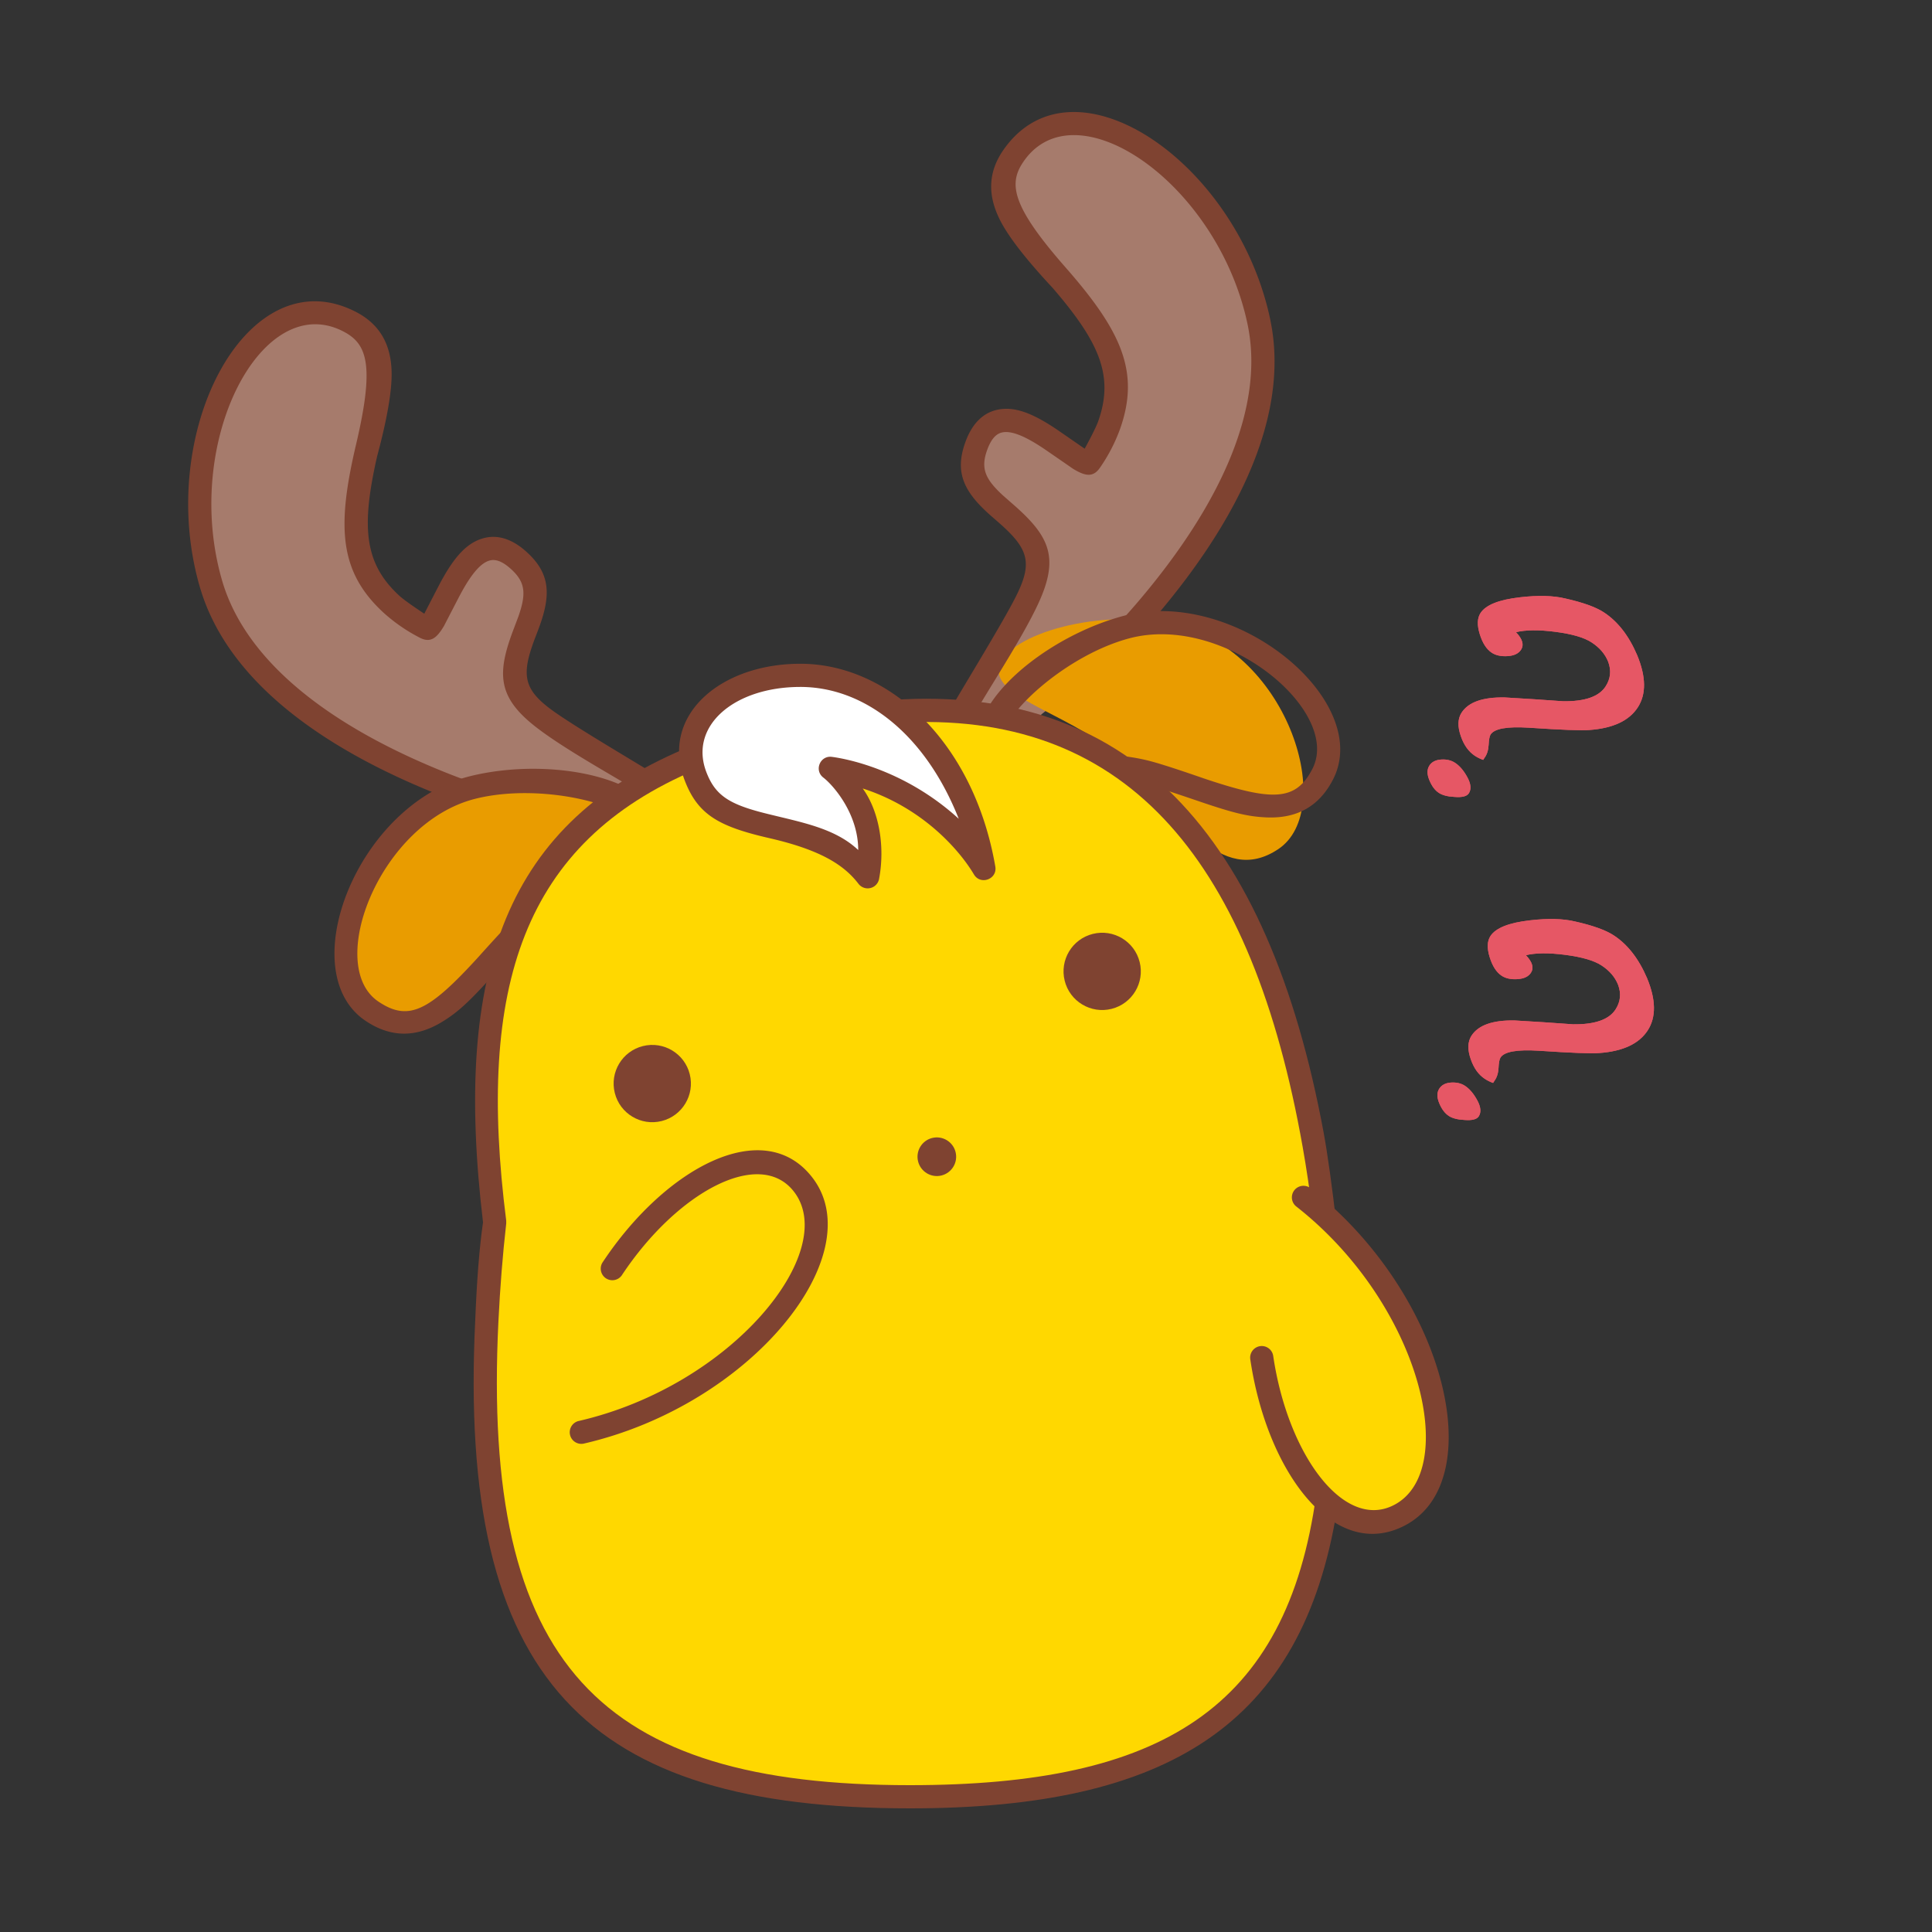 <svg data-id="136-a66a3e074ba8309-chicken" xmlns="http://www.w3.org/2000/svg" xmlns:xlink="http://www.w3.org/1999/xlink" viewBox="0 0 100 100"><rect x="0" y="0" width="100" height="100" fill="#333333" stroke="none"/><defs><path id="a" d="M71.19 37.21c.162 0 .318-.02.468-.057v-.13c.013-.213-.05-.438-.187-.676s-.207-.406-.207-.506c0-.363.488-.819 1.463-1.369 1.5-.837 2.4-1.375 2.7-1.612.975-.738 1.462-1.52 1.462-2.344 0-.813-.5-1.563-1.5-2.25-.912-.613-1.8-.919-2.662-.919-.5 0-1.188.163-2.063.488-.6.212-1.262.618-1.987 1.218-.85.7-1.275 1.3-1.275 1.8 0 .313.187.625.562.938s.725.469 1.05.469c.25 0 .51-.1.779-.3s.403-.42.403-.657c0-.3-.238-.506-.713-.618.35-.375.916-.75 1.697-1.125s1.403-.563 1.866-.563c.5 0 .925.125 1.275.375.387.288.58.669.58 1.144 0 .625-.474 1.237-1.424 1.837-.888.488-1.769.982-2.644 1.482-.962.6-1.444 1.225-1.444 1.875 0 .375.213.725.638 1.05.387.3.775.45 1.162.45zm-.526 2.625c.225 0 .488-.088.788-.263.35-.187.525-.375.525-.562 0-.25-.172-.47-.516-.657s-.66-.28-.947-.28c-.237 0-.468.083-.693.252s-.338.366-.338.59c0 .238.138.45.413.638s.53.282.768.282z"/><path id="b" d="M71.708 53.933c.163 0 .319-.019.469-.056v-.132c.012-.212-.05-.437-.188-.675s-.206-.406-.206-.506c0-.362.488-.819 1.463-1.369 1.5-.837 2.4-1.375 2.7-1.612.975-.738 1.462-1.519 1.462-2.344 0-.812-.5-1.562-1.5-2.25-.912-.612-1.8-.919-2.662-.919-.5 0-1.188.163-2.063.488-.6.212-1.262.619-1.987 1.219-.85.7-1.275 1.3-1.275 1.8 0 .312.187.625.562.937s.725.469 1.05.469c.25 0 .51-.1.778-.3s.403-.419.403-.656c0-.3-.237-.507-.712-.62.35-.374.916-.75 1.697-1.124s1.403-.563 1.865-.563c.5 0 .925.125 1.275.375.388.288.582.67.582 1.144 0 .625-.475 1.238-1.425 1.838-.888.487-1.769.98-2.644 1.48-.963.6-1.444 1.226-1.444 1.876 0 .375.213.725.638 1.05.387.3.775.45 1.162.45zm-.525 2.625c.225 0 .488-.088.788-.263.35-.187.525-.375.525-.562 0-.25-.172-.469-.516-.656s-.66-.282-.947-.282c-.237 0-.469.085-.694.253s-.337.366-.337.591c0 .238.137.45.412.638s.532.28.77.28z"/></defs><g fill="none" fill-rule="evenodd"><path fill="#a67b6c" d="M33.897 43.15c-1.223.52-20.063-3.05-22.95-12.958-2.204-7.569 2.21-16.094 7.193-13.568 4.983 2.526-4.338 11.492 3.885 15.815.74.39 1.97-6.031 4.826-3.485 2.857 2.546-2.627 5.285 1.35 8.224 2.732 2.02 5.509 3.237 6.836 4.289 1.59 1.259-.93 1.593-1.14 1.683zM51.091 38.867c1.324-.116 16.28-12.116 14.174-22.216-1.608-7.716-9.51-13.167-12.722-8.597s9.228 8.105 3.998 15.783c-.47.691-4.571-4.398-5.898-.81-1.326 3.59 4.803 3.43 2.672 7.894-1.464 3.065-3.343 5.444-4.021 6.996-.812 1.857 1.569.97 1.797.95z"/><path fill="#e99c00" d="M27.096 47.973c-2.611 2.536-4.833 6.458-7.845 4.436-3.012-2.021-.564-10.14 5.212-11.58 3.921-.98 8.82.461 9.24 2.14s-3.996 2.47-6.607 5.004zM58.326 39.51c2.61 2.536 4.832 6.458 7.844 4.436 3.013-2.021.564-10.14-5.211-11.58-3.922-.979-8.82.461-9.24 2.14s3.996 2.47 6.607 5.005z"/><path fill="#ffd800" d="M47.099 93c-14.722 0-22.875-4.762-21.902-24.631.087-1.77.223-3.474.408-5.11-1.5-11.768 0-22.563 16.617-25.884 16.617-3.321 23.274 7.655 25.795 21.887.496 2.8.824 5.84.984 9.107C69.974 88.238 61.82 93 47.099 93z"/><path fill="#ffd800" d="M67.454 61.966c7.35 5.754 8.481 14.658 4.971 16.468-3.51 1.81-6.441-3.595-7.115-8.154-.856-2.825 1.495-9.61 2.144-8.314z"/><path fill="#fff" d="M50.877 44.998c-2.674-4.5-7.946-5.184-7.946-5.184s2.61 1.999 1.931 5.611c-2.76-3.612-7.521-1.549-8.914-5.212C34.79 37.166 37.871 35 41.378 35s8.285 2.989 9.499 9.998z"/><g fill="#7f4331" transform="scale(-1 1) rotate(14 -224.124 -214.316)"><circle cx="2" cy="2" r="2"/><circle cx="26" cy="2" r="2"/><circle cx="12.625" cy="9.238" r="1"/></g><g fill-rule="nonzero"><g fill="#7f4331"><path d="M65.752 16.558c-1.704-8.171-10.192-13.953-13.8-8.82-.824 1.172-.839 2.38-.184 3.668.437.858 1.342 2.022 2.713 3.492 2.448 2.839 3.185 4.574 2.363 6.904-.087.247-.321.722-.701 1.423l-1.38-.954c-1.278-.867-2.233-1.262-3.154-1.059-.738.164-1.29.72-1.629 1.638-.587 1.587-.106 2.597 1.304 3.841l.482.42c1.417 1.262 1.674 1.975.907 3.58-.56 1.175-2.278 3.975-3.29 5.693l1.258.222c.979-1.64 2.383-3.801 3.115-5.397 1.094-2.387.552-3.484-1.373-5.152l-.47-.413c-.942-.866-1.162-1.419-.808-2.379.208-.56.46-.814.763-.881.484-.107 1.21.193 2.222.88.117.08.6.412 1.448.999.627.381 1.04.468 1.399-.059a8.74 8.74 0 0 0 1.038-2.003c1.04-2.947.072-5.062-2.826-8.364-2.758-3.141-2.946-4.299-2.216-5.408 2.666-4.055 10.114 1.034 11.644 8.374.883 4.232-1.338 9.252-5.67 14.34-.43.505-.863.982-1.296 1.432l2.097-.523.112-.13c4.451-5.228 6.805-10.445 5.99-15.057zM10.346 30.393c-2.334-8.013 2.444-17.105 8.04-14.268 1.277.647 1.858 1.706 1.884 3.151.018.963-.233 2.416-.754 4.357-.827 3.656-.663 5.535 1.157 7.205.194.178.623.487 1.288.927l.77-1.49c.721-1.366 1.378-2.164 2.287-2.416.728-.202 1.477.03 2.207.68 1.264 1.126 1.314 2.243.653 4.004l-.227.598c-.659 1.779-.551 2.529.88 3.586.91.673 3.172 2.02 4.865 3.045l-.946.832c-1.543-.913-3.414-1.983-4.632-2.912-2.087-1.593-2.123-2.816-1.208-5.193l.22-.585c.426-1.207.36-1.799-.403-2.48-.446-.397-.788-.503-1.088-.42-.477.133-.977.74-1.548 1.821-.066.125-.336.646-.809 1.562-.374.631-.698.902-1.262.606a8.74 8.74 0 0 1-1.858-1.281c-2.302-2.114-2.441-4.435-1.433-8.712.958-4.068.58-5.178-.585-5.815-4.258-2.327-8.443 5.664-6.346 12.863 1.21 4.15 5.527 7.539 11.743 9.996.507.2 1.008.384 1.5.55l-1.678.668-.264-.102c-6.385-2.524-10.913-6.024-12.36-10.478z"/><path d="M58.13 31.884c5.804-1.556 12.953 4.387 10.87 8.456-.732 1.428-1.905 2.037-3.461 1.968-.942-.042-1.676-.222-3.379-.798a166.459 166.459 0 0 0-2.53-.844 7.728 7.728 0 0 0-.475-.105l-1.866-1.497c.851.048 1.61.158 2.318.35.524.141 1.424.433 2.698.875 3.588 1.207 4.77 1.174 5.626-.496 1.533-2.994-4.571-8.068-9.49-6.75-2.548.684-5.166 2.705-6.193 4.256l-1.368-.172c.963-2.175 4.165-4.415 7.25-5.243zM24.321 40.178c-5.827 1.454-9.194 10.114-5.4 12.66 1.332.895 2.652.859 3.98.043.802-.493 1.356-1.006 2.565-2.336l.814-.891.856-2.59c-.159.133-.31.27-.454.41-.39.379-1.034 1.07-1.934 2.075-2.551 2.795-3.6 3.34-5.159 2.294-2.791-1.874.084-9.27 5.023-10.501 2.314-.578 5.208-.227 6.961.48l1.067-.943c-2.034-1.132-5.501-1.404-8.319-.701zM41.427 34.356c4.555 0 8.968 4.013 10.09 10.495.114.656-.767.981-1.107.409-.76-1.28-2.67-3.457-5.755-4.448.846 1.165 1.163 2.99.846 4.68a.6.6 0 0 1-1.067.253c-.756-.99-1.992-1.76-4.604-2.361-2.612-.601-3.71-1.203-4.394-3.002-1.268-3.339 1.832-6.026 5.991-6.026zm0 1.2c-3.437 0-5.772 2.024-4.869 4.4.457 1.201 1.164 1.665 3.028 2.135 1.864.47 3.608.751 4.835 1.906 0-1.906-1.318-3.378-1.806-3.75-.487-.374-.166-1.15.442-1.072.609.079 3.71.601 6.567 3.205-1.752-4.424-4.917-6.824-8.197-6.824zM67.823 61.494a.6.6 0 0 0-.74.944c6.44 5.042 8.518 13.683 5.066 15.463-2.581 1.331-5.49-2.594-6.246-7.708a.6.6 0 1 0-1.187.175c.86 5.813 4.322 10.487 7.984 8.599 4.467-2.304 2.14-11.98-4.877-17.473z"/><path d="M35.838 38.593c-9.73 3.914-12.38 11.712-10.837 24.672-.185 1.284-.32 2.976-.403 5.074C23.683 87.03 30.402 93.6 47.1 93.6c13.34 0 20.305-4.314 22.105-15.483l-1.077-.757C66.601 88.444 60.097 92.4 47.1 92.4c-16.03 0-22.175-6.198-21.302-24.002.086-1.76.22-3.45.404-5.07v-.144c-1.543-12.11.864-19.56 9.831-23.352zm32.678 20.054c-2.856-15.429-10.031-23.535-22.94-22.37l1.4 1.112c11.514-.457 17.854 7.318 20.45 21.978.201 1.131.374 2.303.52 3.516l1.234.547c-.222-1.978-.48-3.79-.664-4.783z"/><path d="M30.236 74.716a.6.6 0 1 1-.27-1.169c7.966-1.843 13.504-8.793 11.13-11.865-1.776-2.299-6.07.027-8.92 4.34a.6.6 0 0 1-1-.66c3.237-4.904 8.352-7.673 10.87-4.414 3.073 3.977-3.13 11.76-11.81 13.768z"/></g><g fill="#e65765"><g transform="rotate(33 70.536 46.87)"><use xlink:href="#a"/><use xlink:href="#a"/></g><g transform="rotate(33 71.057 63.582)"><use xlink:href="#b"/><use xlink:href="#b"/></g></g></g></g></svg>